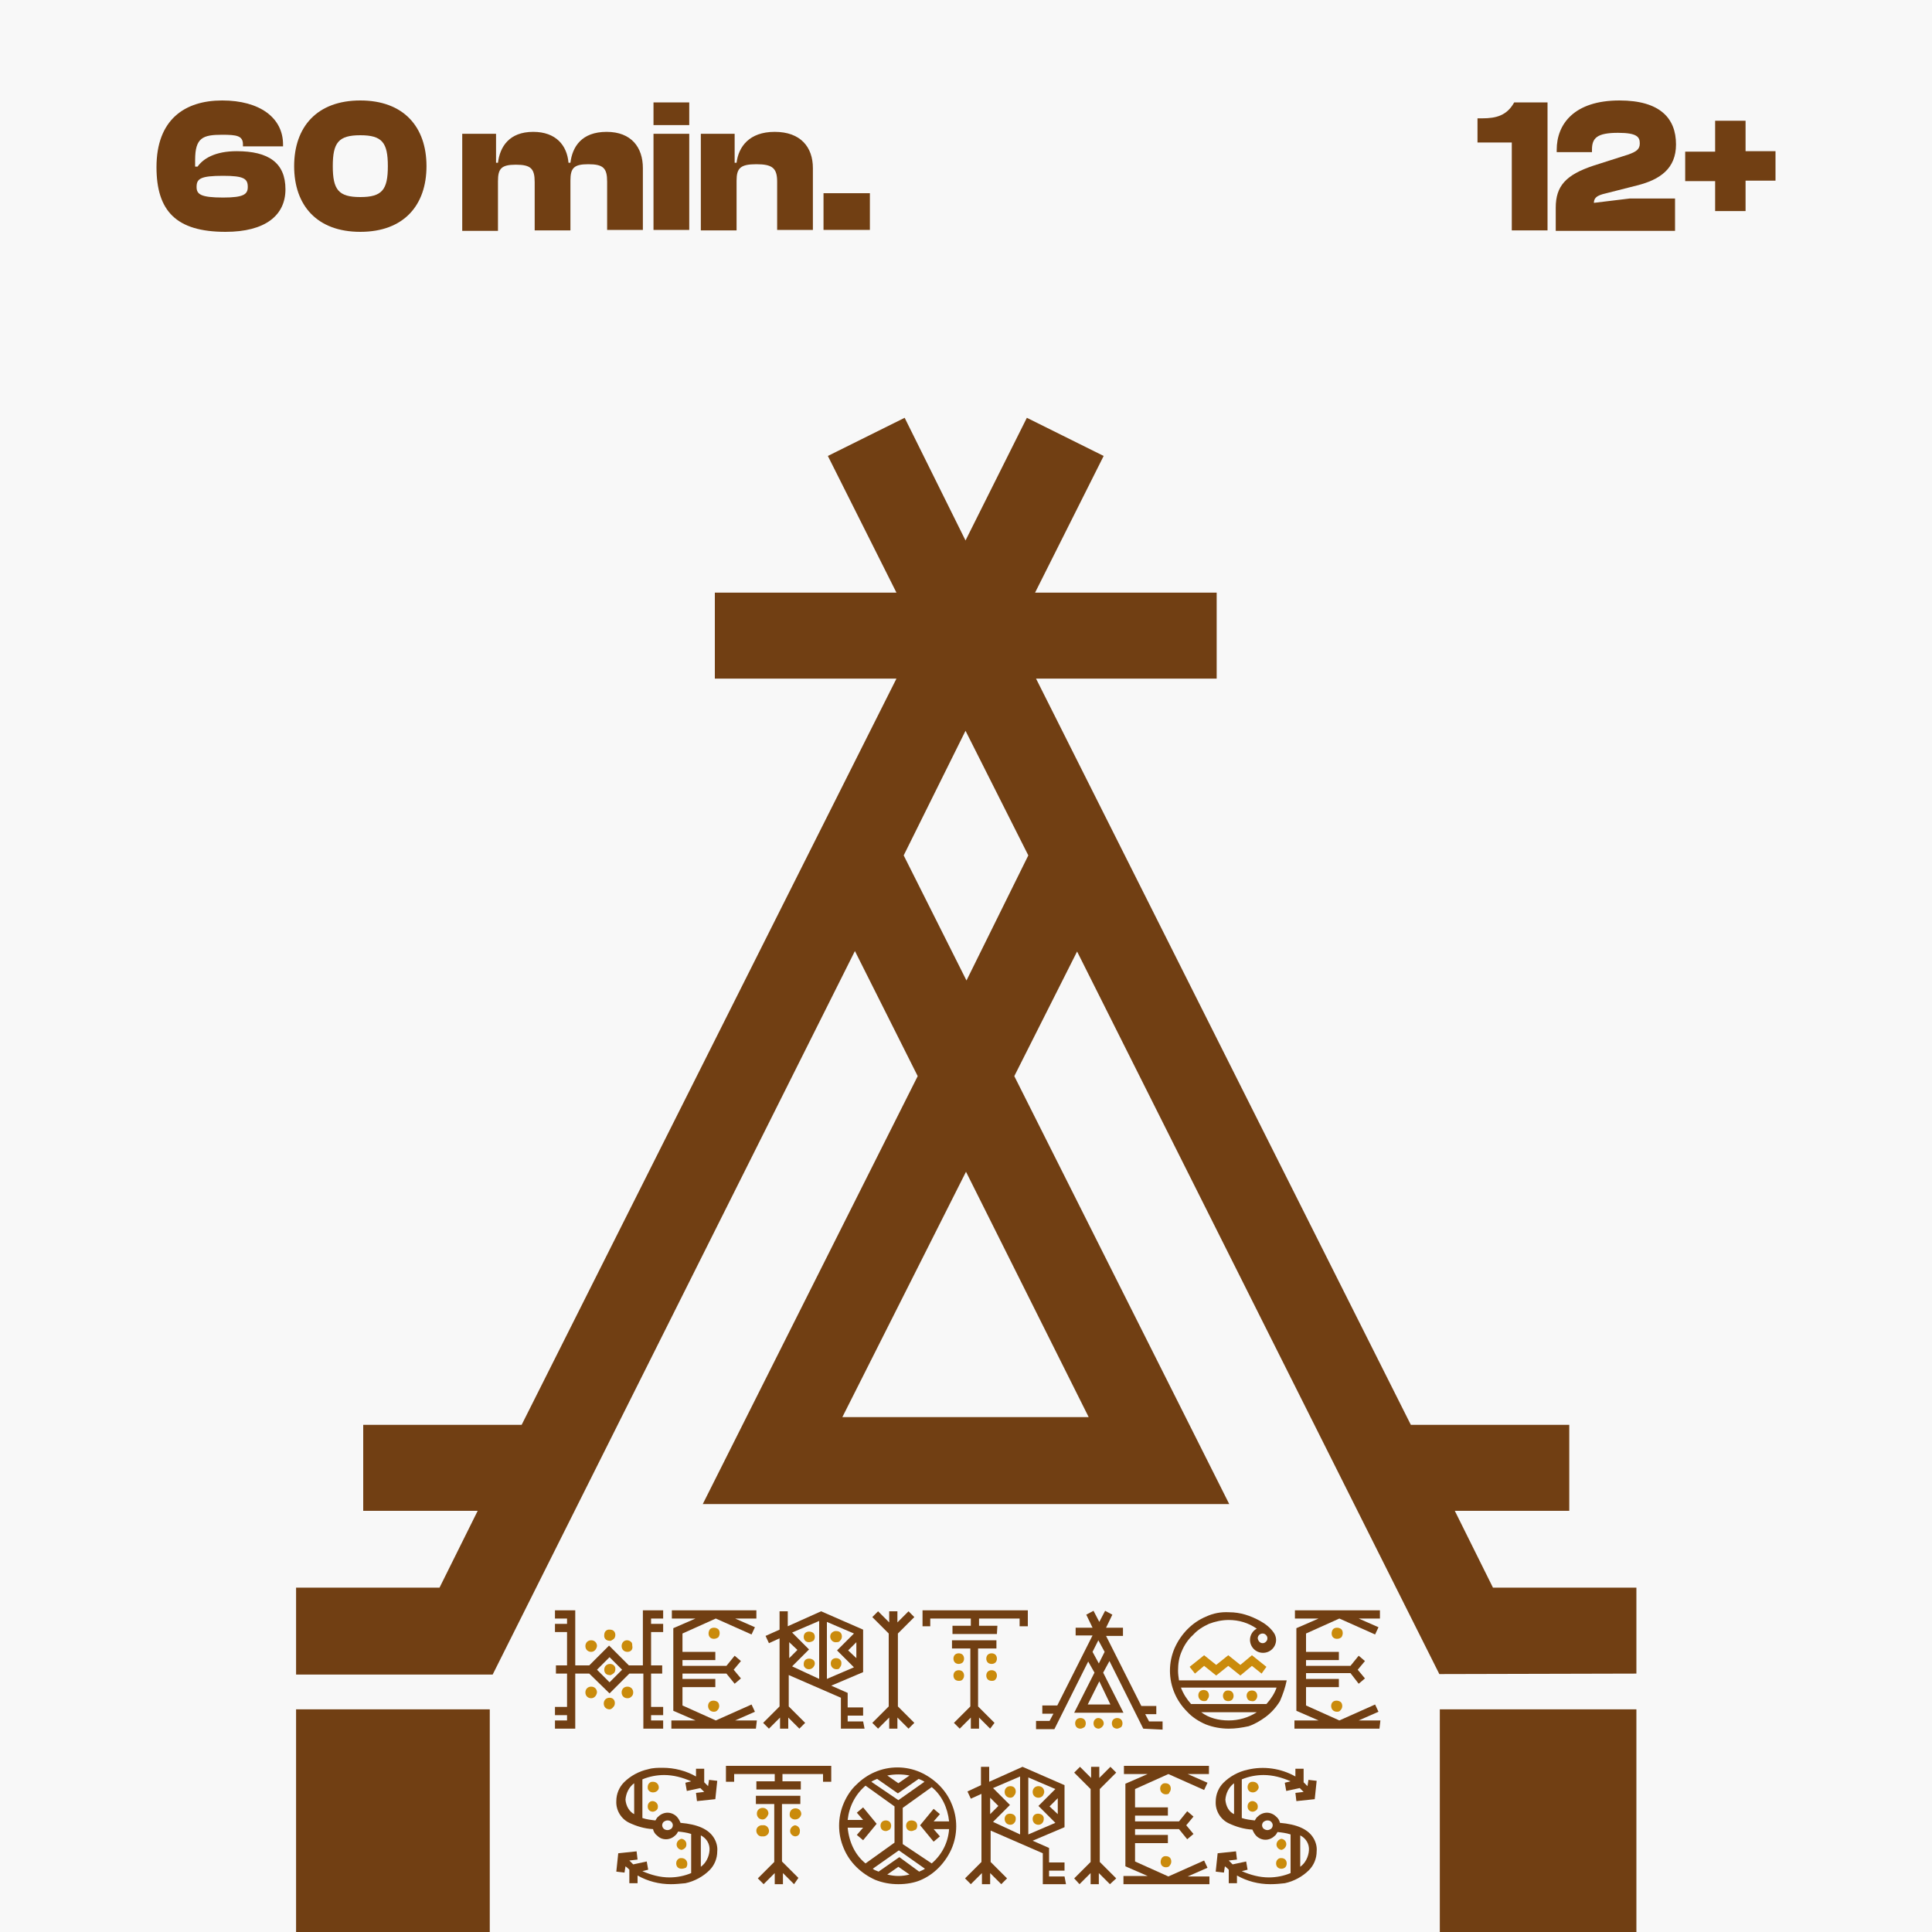 <?xml version="1.0" encoding="utf-8"?>
<!-- Generator: Adobe Illustrator 26.0.1, SVG Export Plug-In . SVG Version: 6.00 Build 0)  -->
<svg version="1.1" id="Слой_1" xmlns="http://www.w3.org/2000/svg" xmlns:xlink="http://www.w3.org/1999/xlink" x="0px" y="0px"
	 viewBox="0 0 400 400" style="enable-background:new 0 0 400 400;" xml:space="preserve">
<style type="text/css">
	.st0{fill:#F8F8F8;}
	.st1{fill:#713F13;}
	.st2{fill:#CA8B0C;}
</style>
<rect x="-30.8" y="-21.7" class="st0" width="461.7" height="444.1"/>
<g>
	<g>
		<path class="st1" d="M32.4,34.6c0-9.8,5.8-13.8,13.6-13.8s12.6,3.6,12.6,9.1v0.4h-8.3v-0.4c0-1.8-1.3-2-4.3-2
			c-4,0-5.6,0.6-5.6,5.2v1.4h0.5c1.2-1.7,3.7-3.2,8.1-3.2c6.6,0,10.1,2.4,10.1,7.9c0,5.4-4.2,8.8-12.4,8.8
			C36.5,48,32.4,43.7,32.4,34.6z M51.3,38.7c0-1.7-0.8-2.3-5.1-2.3c-4.7,0-5.5,0.6-5.5,2.3c0,1.5,0.8,2.2,5.5,2.2
			C50.5,40.9,51.3,40.2,51.3,38.7z"/>
		<path class="st1" d="M60.9,34.4c0-8.1,4.7-13.6,13.7-13.6s13.7,5.5,13.7,13.6S83.6,48,74.6,48S60.9,42.5,60.9,34.4z M80.3,34.4
			c0-4.9-1.2-6.4-5.7-6.4s-5.7,1.5-5.7,6.4s1.2,6.4,5.7,6.4C79.1,40.8,80.3,39.3,80.3,34.4z"/>
		<path class="st1" d="M95.7,47.6V27.7h7v6h0.4c0.4-3.3,2.3-6.4,7.3-6.4c4.7,0,7,2.8,7.3,6.4h0.4c0.4-3.3,2.3-6.4,7.5-6.4
			c5.1,0,7.5,3.2,7.5,7.5v12.8h-7.4v-10c0-2.8-0.8-3.6-3.9-3.6c-3,0-3.7,0.8-3.7,3.4v10.3h-7.4v-10c0-2.8-0.8-3.6-3.9-3.6
			c-3,0-3.7,0.8-3.7,3.4v10.3h-7.4V47.6z"/>
		<path class="st1" d="M135.3,25.9v-4.7h7.4v4.7C142.7,25.9,135.3,25.9,135.3,25.9z M135.3,47.6V27.7h7.4v19.9H135.3z"/>
		<path class="st1" d="M145.1,47.6V27.7h7v6h0.4c0.4-3.3,2.6-6.4,7.9-6.4c5.4,0,7.9,3.2,7.9,7.5v12.8h-7.4v-10c0-2.8-1-3.6-4.3-3.6
			s-4.1,0.8-4.1,3.4v10.3h-7.4V47.6z"/>
		<path class="st1" d="M170.5,47.6V40h9.6v7.6H170.5z"/>
	</g>
	<g>
		<path class="st1" d="M313,47.6V29.5h-7.1v-5h1c2.9,0,5.1-0.6,6.6-3.3h6.9v26.5H313V47.6z"/>
		<path class="st1" d="M322.1,47.6V43c0-4.5,2.1-6.8,7.8-8.7l7.2-2.3c1.7-0.6,2.4-1.1,2.4-2.3c0-1.3-0.5-2.2-4.5-2.2
			c-4.4,0-5.4,1.1-5.4,3.5v0.5h-7.3V31c0-5.3,3.6-10.2,13-10.2c8.4,0,11.7,3.7,11.7,9.1c0,5-3.3,7.3-8.1,8.5l-5.9,1.5
			c-1.7,0.4-3,0.7-3,2.1l7.4-0.9h9.4v6.7h-24.7V47.6z"/>
		<path class="st1" d="M355.1,43.8v-6.3h-6.2v-6.1h6.2V25h6.3v6.3h6.2v6.1h-6.2v6.3h-6.3V43.8z"/>
	</g>
</g>
<g>
	<g>
		<g>
			<path class="st2" d="M135.2,371.1c-0.3,0-0.6-0.1-0.8-0.3c-0.3-0.3-0.3-0.5-0.3-0.8s0.1-0.6,0.3-0.8c0.3-0.3,0.5-0.3,0.8-0.3
				c0.7,0,1.2,0.5,1.2,1.2l0,0C136.4,370.6,135.9,371.1,135.2,371.1z"/>
			<path class="st2" d="M135.2,375.1c-0.3,0-0.6-0.1-0.8-0.3c-0.4-0.4-0.4-1.2,0-1.6c0.3-0.3,0.5-0.3,0.8-0.3c0.7,0.1,1.1,0.7,1,1.3
				C136.2,374.6,135.8,375,135.2,375.1L135.2,375.1z"/>
			<path class="st2" d="M209.2,372.2c-0.7,0-1.2-0.5-1.2-1.2s0.5-1.2,1.2-1.2c0.3,0,0.6,0.1,0.8,0.3c0.4,0.4,0.4,1.2,0,1.6
				C209.8,372.1,209.4,372.2,209.2,372.2z"/>
			<path class="st2" d="M215,372.2c-0.7,0-1.2-0.5-1.2-1.2s0.5-1.2,1.2-1.2s1.2,0.5,1.2,1.2c0,0.3-0.2,0.6-0.3,0.8
				C215.6,372.1,215.3,372.2,215,372.2z"/>
			<path class="st2" d="M241.4,371.5c-0.7,0-1.2-0.5-1.2-1.2l0,0c0-0.3,0.1-0.6,0.3-0.8c0.3-0.3,0.5-0.3,0.8-0.3s0.6,0.1,0.8,0.3
				s0.3,0.5,0.3,0.8s-0.1,0.6-0.3,0.8C242.1,371.4,241.7,371.5,241.4,371.5z"/>
			<path class="st2" d="M259.4,371.1c-0.3,0-0.6-0.1-0.8-0.3s-0.3-0.5-0.3-0.8s0.1-0.6,0.3-0.8c0.3-0.3,0.5-0.3,0.8-0.3
				c0.7,0,1.2,0.5,1.2,1.2l0,0C260.5,370.6,260,371.1,259.4,371.1z"/>
			<path class="st2" d="M259.4,375.1c-0.3,0-0.6-0.1-0.8-0.3c-0.4-0.4-0.4-1.2,0-1.6c0.3-0.3,0.5-0.3,0.8-0.3c0.7,0.1,1.1,0.7,1,1.3
				C260.4,374.6,260,375,259.4,375.1L259.4,375.1z"/>
			<g>
				<path class="st1" d="M138.9,390.1c-2.4,0-4.8-0.6-6.9-1.8v1.6h-1.7v-2.8c-0.3-0.3-0.5-0.5-0.8-0.7l-0.2,1.3l-1.7-0.2l0.4-3.8
					l3.8-0.4l0.2,1.7l-1.7,0.2c0.3,0.3,0.5,0.5,0.8,0.8l2.8-0.6l0.3,1.7l-1.2,0.3c1.8,0.8,3.7,1.3,5.6,1.3c1.5,0,3.1-0.3,4.5-0.9
					v-8.1c-0.9-0.3-1.8-0.4-2.7-0.5c-0.2,0.3-0.3,0.6-0.6,0.8c-0.5,0.5-1.2,0.8-1.9,0.8c-0.8,0-1.4-0.3-1.9-0.8
					c-0.4-0.3-0.7-0.8-0.8-1.3c-1.8-0.1-3.4-0.6-4.9-1.3c-1.7-0.8-2.8-2.6-2.7-4.5c0-1.5,0.6-2.9,1.6-3.9c1.3-1.3,3.1-2.3,5-2.7
					c1-0.3,2-0.3,3-0.3c2.4,0,4.8,0.6,6.9,1.8v-1.6h1.7v2.8c0.3,0.3,0.5,0.5,0.8,0.8l0.2-1.3l1.7,0.2l-0.4,3.8l-3.8,0.4l-0.2-1.7
					l1.7-0.2c-0.3-0.3-0.5-0.5-0.8-0.8l-2.8,0.6l-0.3-1.7l1.2-0.3c-1.8-0.8-3.7-1.3-5.6-1.3c-1.5,0-3.1,0.3-4.5,0.9v8
					c0.9,0.3,1.8,0.4,2.7,0.5c0.2-0.3,0.3-0.6,0.6-0.8c0.5-0.5,1.2-0.8,1.9-0.8s1.4,0.3,1.9,0.8c0.3,0.3,0.6,0.8,0.8,1.3
					c3.5,0.3,5.8,1.3,6.9,3.1c0.5,0.8,0.8,1.8,0.7,2.8c0,1.5-0.6,2.9-1.6,3.9c-1.3,1.3-3.1,2.3-5,2.7
					C140.8,390,139.9,390.1,138.9,390.1z M131.3,375.6v-6.4c-1.1,0.8-1.7,2.1-1.8,3.4C129.6,373.9,130.3,375.1,131.3,375.6
					L131.3,375.6z M138.2,378.9c0.3,0,0.5-0.1,0.8-0.3c0.4-0.4,0.4-1,0-1.4c-0.2-0.2-0.4-0.3-0.8-0.3c-0.3,0-0.5,0.1-0.8,0.3
					c-0.4,0.4-0.4,1,0,1.4C137.6,378.8,137.9,378.9,138.2,378.9L138.2,378.9z M145.1,386.5c1.1-0.8,1.7-2.1,1.8-3.4
					s-0.6-2.5-1.8-3.1V386.5z"/>
				<path class="st1" d="M165.8,370.5h-9.2v-1.7h3.8v-1.5H152v1.6h-1.7v-3.3h21.8v3.3h-1.7v-1.6H162v1.5h3.8L165.8,370.5z
					 M164.4,390.1l-2.3-2.3v2.3h-1.7v-2.3l-2.3,2.3l-1.2-1.2l3.4-3.4v-12h-3.8v-1.7h9.2v1.7h-3.8v11.9l3.4,3.4L164.4,390.1z"/>
				<path class="st1" d="M186,390.1c-1.7,0-3.3-0.3-4.8-0.9c-2.9-1.3-5.3-3.6-6.5-6.5c-1.3-3-1.3-6.4,0-9.4c0.6-1.4,1.5-2.8,2.6-3.8
					c1.1-1.1,2.4-2,3.8-2.6c3-1.3,6.4-1.3,9.4,0c2.9,1.3,5.3,3.6,6.5,6.5c1.3,3,1.3,6.4,0,9.4c-1.3,2.9-3.6,5.3-6.5,6.5
					C189.3,389.8,187.7,390.1,186,390.1z M179.2,385.8l6-4.3V374l-6-4.3c-2.1,1.8-3.4,4.3-3.7,7.1h3.2l-1.3-1.5l1.3-1.1l2.8,3.4
					l-2.8,3.4l-1.3-1.1l1.3-1.5h-3.2C175.8,381.5,177.1,384.1,179.2,385.8L179.2,385.8z M186,372.7l5.4-3.8
					c-0.4-0.3-0.8-0.4-1.2-0.6l-4.3,3l-4.3-3c-0.4,0.2-0.8,0.3-1.2,0.6L186,372.7z M190.3,387.5c0.4-0.2,0.8-0.3,1.2-0.6l-5.4-3.8
					l-5.4,3.8c0.3,0.3,0.8,0.4,1.2,0.6l4.3-3L190.3,387.5z M186,369.2l2.3-1.6c-1.5-0.3-3.1-0.3-4.6,0L186,369.2z M186,388.4
					c0.8,0,1.5-0.1,2.3-0.3l-2.3-1.6l-2.3,1.6C184.5,388.3,185.3,388.4,186,388.4z M192.9,385.8c2.1-1.8,3.4-4.3,3.6-7.1h-3.2
					l1.3,1.5l-1.3,1.1l-2.8-3.4l2.8-3.4l1.3,1.1l-1.3,1.5h3.2c-0.3-2.8-1.5-5.4-3.6-7.1l-6,4.3v7.5L192.9,385.8z"/>
				<path class="st1" d="M220.7,390.1h-4.8v-6.4l-10.8-4.7v6.5l3.4,3.4l-1.2,1.2l-2.3-2.3v2.3h-1.7v-2.3l-2.3,2.3l-1.2-1.2l3.4-3.4
					v-14.1l-2.2,1l-0.7-1.5l2.8-1.3v-3.8h1.7v3.1l6.9-3.1c2.9,1.3,5.8,2.5,8.7,3.8v8.7l-6.6,2.8l3.4,1.5v3h3.2v1.7h-3.2v1.2h3.2
					L220.7,390.1z M205,375.6l1.7-1.7l-1.7-1.7V375.6z M211.2,379.8v-12l-5.6,2.4l3.5,3.5l-3.5,3.5L211.2,379.8z M212.9,379.8
					l5.6-2.4l-3.5-3.5l3.5-3.5l-5.6-2.4V379.8z M219,375.6v-3.3l-1.7,1.7L219,375.6z"/>
				<path class="st1" d="M229.8,390.1l-2.3-2.3v2.3h-1.7v-2.3l-2.3,2.3l-1.1-1.2l3.4-3.4v-15.1l-3.4-3.4l1.2-1.2l2.3,2.3v-2.3h1.7
					v2.3l2.3-2.3l1.2,1.2c-1.2,1.2-2.3,2.3-3.4,3.4v15.1l3.4,3.4L229.8,390.1z"/>
				<path class="st1" d="M250.2,390.1h-17.6v-1.7h5l-4.6-2v-17.1l4.6-2h-4.9v-1.7h17.6v1.7h-4.4l4.1,1.8l-0.7,1.5l-7.4-3.3l-6.9,3.1
					v3.8h6.8v1.7H235v1.2h9.1l1.7-2.1l1.3,1.1l-1.5,1.8l1.5,1.8l-1.3,1.1l-1.7-2.1H235v1.2h6.8v1.7H235v3.8l6.9,3.1l7.4-3.3l0.7,1.5
					l-4.1,1.8h4.5v1.6H250.2z"/>
				<path class="st1" d="M263,390.1c-2.4,0-4.8-0.6-6.9-1.8v1.6h-1.7v-2.8c-0.3-0.3-0.5-0.5-0.8-0.7l-0.2,1.3l-1.7-0.2l0.4-3.8
					l3.8-0.4l0.2,1.7l-1.7,0.2c0.3,0.3,0.5,0.5,0.8,0.8l2.8-0.6l0.3,1.7l-1.2,0.3c1.8,0.8,3.7,1.3,5.6,1.3c1.5,0,3.1-0.3,4.5-0.9v-8
					c-0.9-0.3-1.8-0.4-2.7-0.5c-0.2,0.3-0.3,0.6-0.6,0.8c-0.5,0.5-1.2,0.8-1.9,0.8s-1.4-0.3-1.9-0.8c-0.3-0.3-0.6-0.8-0.8-1.3
					c-1.8-0.1-3.4-0.6-4.9-1.3c-1.7-0.8-2.8-2.6-2.7-4.5c0-1.5,0.6-2.9,1.6-3.9c1.3-1.3,3.1-2.3,5-2.7c3.3-0.8,6.9-0.3,9.9,1.4v-1.6
					h1.7v2.8c0.3,0.3,0.5,0.5,0.8,0.8l0.2-1.3l1.7,0.2l-0.4,3.8l-3.8,0.4l-0.2-1.7l1.7-0.2c-0.3-0.3-0.5-0.5-0.8-0.8l-2.8,0.6
					l-0.3-1.7l1.2-0.3c-1.8-0.8-3.7-1.3-5.6-1.3c-1.5,0-3.1,0.3-4.5,0.9v8c0.9,0.3,1.8,0.4,2.7,0.5c0.2-0.3,0.3-0.6,0.6-0.8
					c0.5-0.5,1.2-0.8,1.9-0.8c0.7,0,1.4,0.3,1.9,0.8c0.4,0.3,0.7,0.8,0.8,1.3c3.5,0.3,5.8,1.3,6.9,3.1c0.5,0.8,0.8,1.8,0.7,2.8
					c0,1.5-0.6,2.9-1.6,3.9c-1.3,1.3-3.1,2.3-5,2.7C265.1,390,264.1,390.1,263,390.1z M255.5,375.6v-6.4c-1.1,0.8-1.7,2.1-1.8,3.4
					C253.8,373.9,254.4,375.1,255.5,375.6L255.5,375.6z M262.4,378.9c0.3,0,0.5-0.1,0.8-0.3c0.4-0.4,0.4-1,0-1.4
					c-0.2-0.2-0.4-0.3-0.8-0.3c-0.3,0-0.5,0.1-0.8,0.3c-0.4,0.4-0.4,1,0,1.4C261.9,378.8,262.1,378.9,262.4,378.9L262.4,378.9z
					 M269.2,386.5c1.1-0.8,1.7-2.1,1.8-3.4c0.1-1.3-0.6-2.5-1.8-3.1V386.5z"/>
				<path class="st2" d="M141.1,383c-0.7-0.1-1.1-0.7-1-1.3c0.1-0.5,0.5-0.9,1-1c0.7,0.1,1.1,0.7,1,1.3
					C142.1,382.5,141.6,382.9,141.1,383z"/>
				<path class="st2" d="M141.1,386.9c-0.3,0-0.6-0.1-0.8-0.3c-0.4-0.4-0.4-1.2,0-1.6c0.3-0.3,0.5-0.3,0.8-0.3
					c0.7,0,1.2,0.5,1.2,1.2c0,0.3-0.1,0.6-0.3,0.8C141.7,386.8,141.5,386.9,141.1,386.9z"/>
				<path class="st2" d="M157.9,376.7c-0.7,0-1.2-0.5-1.2-1.2l0,0c0-0.7,0.5-1.2,1.2-1.2l0,0c0.7,0,1.2,0.5,1.2,1.2l0,0
					C158.9,376.2,158.4,376.7,157.9,376.7z"/>
				<path class="st2" d="M157.9,380.2c-0.7,0.1-1.2-0.4-1.3-1c-0.1-0.7,0.4-1.2,1-1.3c0.1,0,0.2,0,0.3,0c0.7-0.1,1.2,0.4,1.3,1
					c0.1,0.7-0.4,1.2-1,1.3C158,380.2,157.9,380.2,157.9,380.2z"/>
				<path class="st2" d="M164.6,376.7c-0.3,0-0.6-0.1-0.8-0.3c-0.3-0.2-0.3-0.5-0.3-0.8c0-0.7,0.5-1.2,1.2-1.2s1.2,0.5,1.2,1.2
					C165.8,376.2,165.3,376.7,164.6,376.7z"/>
				<path class="st2" d="M164.6,380.2c-0.7-0.1-1.1-0.7-1-1.3c0.1-0.5,0.5-0.9,1-1c0.7,0.1,1.1,0.7,1,1.3
					C165.6,379.8,165.2,380.2,164.6,380.2z"/>
				<path class="st2" d="M183.4,379.1c-0.3,0-0.6-0.1-0.8-0.3c-0.4-0.4-0.4-1.2,0-1.6s1.2-0.4,1.6,0c0.4,0.4,0.4,1.2,0,1.6
					C184,378.9,183.7,379.1,183.4,379.1z"/>
				<path class="st2" d="M188.7,379.1c-0.3,0-0.6-0.1-0.8-0.3c-0.4-0.4-0.4-1.2,0-1.6s1.2-0.4,1.7,0c0.4,0.4,0.4,1.2,0,1.6
					C189.3,378.9,189,379.1,188.7,379.1z"/>
				<path class="st2" d="M209.2,377.8c-0.7,0-1.2-0.5-1.2-1.2c0-0.3,0.1-0.6,0.3-0.8c0.4-0.4,1.2-0.4,1.7,0c0.3,0.3,0.3,0.5,0.3,0.8
					s-0.1,0.6-0.3,0.8C209.8,377.7,209.4,377.8,209.2,377.8z"/>
				<path class="st2" d="M215,377.8c-0.7,0-1.2-0.5-1.2-1.2l0,0c0-0.3,0.1-0.6,0.3-0.8c0.4-0.4,1.2-0.4,1.7,0
					c0.3,0.3,0.3,0.5,0.3,0.8C216.1,377.3,215.6,377.8,215,377.8L215,377.8z"/>
				<path class="st2" d="M241.4,386.6c-0.3,0-0.6-0.1-0.8-0.3c-0.4-0.4-0.4-1.2,0-1.7c0.3-0.3,0.5-0.3,0.8-0.3s0.6,0.1,0.8,0.3
					c0.4,0.4,0.4,1.2,0,1.6C242.1,386.5,241.7,386.6,241.4,386.6z"/>
				<path class="st2" d="M265.3,383c-0.7-0.1-1.1-0.7-1-1.3c0.1-0.5,0.5-0.9,1-1c0.7,0.1,1.1,0.7,1,1.3
					C266.2,382.5,265.8,382.9,265.3,383z"/>
				<path class="st2" d="M265.3,386.9c-0.3,0-0.6-0.1-0.8-0.3c-0.4-0.4-0.4-1.2,0-1.6c0.3-0.3,0.5-0.3,0.8-0.3s0.6,0.1,0.8,0.3
					c0.4,0.4,0.4,1.2,0,1.6C265.9,386.8,265.6,386.9,265.3,386.9z"/>
			</g>
		</g>
		<g>
			<path class="st1" d="M133.2,357.9v-11.4h-2.9l-4.1,4.1l-4.2-4.1h-2.9v11.4h-4.2v-1.7h2.5v-1.1h-2.5v-1.7h2.5v-6.9h-2.3v-1.7h2.3
				v-6.9h-2.5v-1.7h2.5v-1.1h-2.5v-1.7h4.2v11.4h2.9l4.1-4.1l4.1,4.1h2.9v-11.4h4.2v1.7h-2.5v1.1h2.5v1.7h-2.5v6.9h2.3v1.7h-2.3v6.9
				h2.5v1.7h-2.5v1.1h2.5v1.7H133.2z M126.2,348.3l2.6-2.6l-2.6-2.6l-2.6,2.6L126.2,348.3z"/>
			<path class="st1" d="M156.5,357.9H139v-1.7h5l-4.6-2v-17.1l4.6-2h-4.9v-1.7h17.5v1.7h-4.4l4.1,1.8l-0.7,1.5l-7.4-3.3l-6.9,3.1
				v3.8h6.8v1.7h-6.8v1.2h9.1l1.7-2.1l1.3,1.1l-1.5,1.8l1.5,1.8l-1.3,1.1l-1.7-2.1h-9.1v1.1h6.8v1.7h-6.8v3.8l6.9,3.1l7.4-3.3
				l0.7,1.5l-4.1,1.8h4.5L156.5,357.9z"/>
			<path class="st1" d="M179,357.9h-4.9v-6.4l-10.8-4.7v6.5l3.4,3.4l-1.2,1.2l-2.3-2.3v2.3h-1.7v-2.3l-2.3,2.3l-1.2-1.2l3.4-3.4
				v-14.1l-2.2,1l-0.7-1.5l2.9-1.3v-3.8h1.7v3.1l6.9-3.1c2.9,1.3,5.8,2.5,8.7,3.8v8.8l-6.6,2.8l3.4,1.5v3h3.2v1.7h-3.2v1.2h3.2
				L179,357.9z M163.4,343.3l1.7-1.7l-1.7-1.6V343.3z M169.6,347.6v-12L164,338l3.5,3.5L164,345L169.6,347.6z M171.2,347.6l5.6-2.4
				l-3.5-3.5l3.5-3.5l-5.6-2.4V347.6z M177.3,343.3V340l-1.7,1.7L177.3,343.3z"/>
			<path class="st1" d="M188.1,357.9l-2.3-2.3v2.3h-1.7v-2.3l-2.3,2.3l-1.2-1.2l3.4-3.4v-15.1l-3.4-3.4l1.2-1.2l2.3,2.3v-2.3h1.7
				v2.3l2.3-2.3l1.2,1.2c-1.2,1.2-2.3,2.3-3.4,3.4v15.1l3.4,3.4L188.1,357.9z"/>
			<path class="st1" d="M206.4,338.3h-9.2v-1.7h3.8v-1.5h-8.4v1.6H191v-3.3h21.8v3.3h-1.7v-1.6h-8.4v1.5h3.8L206.4,338.3z
				 M205,357.9l-2.3-2.3v2.3H201v-2.3l-2.3,2.3l-1.2-1.2l3.4-3.4v-12h-3.8v-1.7h9.2v1.7h-3.8v12l3.4,3.4L205,357.9z"/>
			<path class="st1" d="M236.7,357.9l-7-14l-1.3,2.4l4.2,8.3h-10.2l4.2-8.3l-1.3-2.3l-7,14h-3.8v-1.7h2.8l0.8-1.5h-2.3v-1.7h3.1
				l7.3-14.5h-3.5V337h3.5l-1.3-2.7l1.5-0.8l1.2,2.3l1.2-2.3l1.5,0.8L229,337h3.5v1.7H229l7.3,14.5h3.1v1.7h-2.3l0.8,1.5h2.8v1.7
				L236.7,357.9z M229.9,352.9l-2.3-4.8l-2.4,4.8H229.9z M227.5,344.4l1.2-2.4l-1.3-2.4l-1.2,2.4L227.5,344.4z"/>
			<path class="st1" d="M254.4,357.9c-1.6,0-3.3-0.3-4.8-0.9c-1.4-0.6-2.8-1.5-3.8-2.6c-1.1-1.1-2-2.4-2.6-3.8c-1.3-3-1.3-6.4,0-9.4
				c1.3-2.9,3.6-5.3,6.5-6.5c1.5-0.7,3.1-1,4.8-0.9c2.3,0,4.4,0.7,6.4,1.8c1.1,0.6,2.1,1.4,2.8,2.4c0.3,0.4,0.5,1,0.5,1.5
				c0,1.5-1.2,2.7-2.7,2.7s-2.7-1.2-2.7-2.7l0,0c0-1,0.6-1.9,1.4-2.3c-1.7-1.2-3.7-1.8-5.8-1.8c-1.4,0-2.8,0.3-4.1,0.8
				c-1.3,0.6-2.4,1.3-3.3,2.3c-1,0.9-1.8,2.1-2.3,3.3c-0.6,1.3-0.8,2.7-0.8,4.1c0,0.7,0.1,1.3,0.2,2h22.3c-0.3,1.5-0.8,2.9-1.4,4.3
				c-0.8,1.3-1.8,2.4-3,3.3c-1.1,0.8-2.3,1.5-3.5,1.9C257.1,357.7,255.8,357.9,254.4,357.9z M262.2,352.8c0.9-1,1.7-2.2,2.1-3.4
				h-19.8c0.5,1.3,1.2,2.4,2.1,3.4H262.2z M254.4,356.2c2.1,0,4.1-0.6,5.8-1.7h-11.5C250.3,355.7,252.3,356.2,254.4,356.2z
				 M261.4,340.2c0.3,0,0.5-0.1,0.7-0.3s0.3-0.4,0.3-0.7c0-0.3-0.1-0.5-0.3-0.7c-0.2-0.2-0.4-0.3-0.7-0.3c-0.5,0-1,0.4-1,1
				C260.5,339.8,260.9,340.2,261.4,340.2L261.4,340.2z"/>
			<path class="st1" d="M285.6,357.9H268v-1.7h5l-4.6-2v-17.1l4.6-2h-4.9v-1.7h17.6v1.7h-4.4l4.1,1.8l-0.7,1.5l-7.4-3.3l-6.9,3.1
				v3.8h6.8v1.7h-6.8v1.2h9.2l1.7-2.1l1.3,1.1l-1.5,1.8l1.5,1.8l-1.3,1.1l-1.7-2.2h-9.2v1.2h6.8v1.7h-6.8v3.8l6.9,3.1l7.4-3.3
				l0.7,1.5l-4.1,1.8h4.5L285.6,357.9z"/>
			<path class="st2" d="M122.4,342c-0.7,0-1.2-0.5-1.2-1.2s0.5-1.2,1.2-1.2s1.2,0.5,1.2,1.2C123.5,341.5,123,342,122.4,342z"/>
			<path class="st2" d="M122.4,351.6c-0.7,0-1.2-0.5-1.2-1.2s0.5-1.2,1.2-1.2s1.2,0.5,1.2,1.2C123.5,351.1,123,351.6,122.4,351.6z"
				/>
			<path class="st2" d="M126.2,339.7c-0.7,0-1.2-0.5-1.1-1.2c0-0.7,0.5-1.2,1.2-1.1c0.3,0,0.6,0.1,0.8,0.3c0.4,0.4,0.4,1.2,0,1.6
				C126.7,339.6,126.4,339.8,126.2,339.7z"/>
			<path class="st2" d="M126.2,346.8c-0.3,0-0.6-0.1-0.8-0.3s-0.3-0.5-0.3-0.8c0-0.7,0.5-1.2,1.2-1.2c0.3,0,0.6,0.1,0.8,0.3
				c0.3,0.3,0.3,0.5,0.3,0.8s-0.1,0.6-0.3,0.8C126.7,346.7,126.4,346.9,126.2,346.8z"/>
			<path class="st2" d="M126.2,353.9c-0.7,0-1.2-0.5-1.2-1.2s0.5-1.2,1.2-1.2c0.3,0,0.6,0.1,0.8,0.3c0.4,0.4,0.4,1.2,0,1.6
				C126.7,353.8,126.4,353.9,126.2,353.9z"/>
			<path class="st2" d="M129.9,342c-0.7,0-1.2-0.5-1.2-1.2s0.5-1.2,1.1-1.2c0.3,0,0.6,0.1,0.8,0.3c0.3,0.2,0.3,0.5,0.3,0.8
				C131.1,341.5,130.6,342,129.9,342z"/>
			<path class="st2" d="M129.9,351.6c-0.7,0-1.2-0.5-1.2-1.2s0.5-1.2,1.2-1.2s1.2,0.5,1.2,1.2c0,0.3-0.1,0.6-0.3,0.8
				C130.5,351.5,130.3,351.6,129.9,351.6z"/>
			<path class="st2" d="M147.8,339.3c-0.3,0-0.6-0.1-0.8-0.3c-0.4-0.4-0.4-1.2,0-1.7c0.4-0.4,1.2-0.4,1.7,0c0.4,0.4,0.4,1.2,0,1.7
				C148.4,339.2,148.1,339.3,147.8,339.3z"/>
			<path class="st2" d="M147.8,354.4c-0.7,0-1.2-0.5-1.2-1.2l0,0c0-0.3,0.1-0.6,0.3-0.8c0.4-0.4,1.2-0.4,1.7,0
				c0.4,0.4,0.4,1.2,0,1.6C148.4,354.3,148.1,354.4,147.8,354.4z"/>
			<path class="st2" d="M167.5,340c-0.3,0-0.6-0.1-0.8-0.3c-0.4-0.4-0.4-1.2,0-1.6s1.2-0.4,1.7,0c0.4,0.4,0.4,1.2,0,1.6
				C168.1,339.9,167.7,340,167.5,340z"/>
			<path class="st2" d="M167.5,345.6c-0.3,0-0.6-0.1-0.8-0.3c-0.3-0.3-0.3-0.5-0.3-0.8s0.1-0.6,0.3-0.8c0.4-0.4,1.2-0.4,1.7,0
				c0.3,0.3,0.3,0.5,0.3,0.8C168.6,345.1,168.1,345.6,167.5,345.6L167.5,345.6z"/>
			<path class="st2" d="M173.2,340c-0.7,0.1-1.2-0.4-1.3-1c-0.1-0.7,0.4-1.2,1-1.3c0.1,0,0.2,0,0.3,0c0.3,0,0.6,0.1,0.8,0.3
				c0.4,0.4,0.4,1.2,0,1.6C173.8,339.9,173.6,340,173.2,340z"/>
			<path class="st2" d="M173.2,345.6c-0.7,0-1.2-0.5-1.2-1.2l0,0c0-0.3,0.1-0.6,0.3-0.8s0.5-0.3,0.8-0.3s0.6,0.1,0.8,0.3
				c0.3,0.3,0.3,0.5,0.3,0.8s-0.1,0.6-0.3,0.8C173.8,345.5,173.6,345.6,173.2,345.6z"/>
			<path class="st2" d="M198.5,344.5c-0.3,0-0.6-0.1-0.8-0.3c-0.4-0.4-0.4-1.2,0-1.6s1.2-0.4,1.6,0c0.4,0.4,0.4,1.2,0,1.6
				C199.1,344.4,198.7,344.5,198.5,344.5z"/>
			<path class="st2" d="M198.5,348c-0.3,0-0.6-0.1-0.8-0.3c-0.4-0.4-0.4-1.2,0-1.6s1.2-0.4,1.6,0c0.4,0.4,0.4,1.2,0,1.6
				C199.1,348,198.7,348,198.5,348z"/>
			<path class="st2" d="M205.3,344.5c-0.3,0-0.6-0.1-0.8-0.3c-0.4-0.4-0.4-1.2,0-1.6s1.2-0.4,1.6,0c0.4,0.4,0.4,1.2,0,1.6
				C205.9,344.4,205.6,344.5,205.3,344.5z"/>
			<path class="st2" d="M205.3,348c-0.3,0-0.6-0.1-0.8-0.3c-0.4-0.4-0.4-1.2,0-1.6s1.2-0.4,1.6,0c0.4,0.4,0.4,1.2,0,1.6
				C205.9,348,205.6,348,205.3,348z"/>
			<path class="st2" d="M223.7,357.9c-0.3,0-0.6-0.1-0.8-0.3c-0.4-0.4-0.4-1.2,0-1.6s1.2-0.4,1.6,0c0.4,0.4,0.4,1.2,0,1.6
				C224.3,357.7,224,357.9,223.7,357.9z"/>
			<path class="st2" d="M227.5,357.9c-0.3,0-0.6-0.1-0.8-0.3c-0.4-0.4-0.4-1.2,0-1.6c0.3-0.3,0.5-0.3,0.8-0.3c0.7,0.1,1.1,0.7,1,1.3
				C228.4,357.4,228,357.8,227.5,357.9L227.5,357.9z"/>
			<path class="st2" d="M231.3,357.9c-0.3,0-0.6-0.1-0.8-0.3c-0.4-0.4-0.4-1.2,0-1.6s1.2-0.4,1.6,0c0.4,0.4,0.4,1.2,0,1.6
				C231.9,357.7,231.5,357.9,231.3,357.9z"/>
			<polygon class="st2" points="256.8,346.9 254.3,344.9 251.8,346.9 249.3,344.9 247.4,346.5 246.3,345.1 249.3,342.7 251.8,344.7 
				254.3,342.7 256.8,344.7 259.2,342.7 262.2,345.1 261.2,346.5 259.2,344.9 			"/>
			<path class="st2" d="M249.3,352.2c-0.7,0-1.2-0.5-1.2-1.2c0-0.3,0.1-0.6,0.3-0.8c0.4-0.4,1.2-0.4,1.6,0s0.4,1.2,0,1.6
				C249.9,352.1,249.7,352.2,249.3,352.2z"/>
			<path class="st2" d="M254.3,352.2c-0.3,0-0.6-0.1-0.8-0.3c-0.4-0.4-0.4-1.2,0-1.6c0.3-0.3,0.5-0.3,0.8-0.3s0.6,0.1,0.8,0.3
				c0.4,0.4,0.4,1.2,0,1.6C254.9,352.1,254.6,352.2,254.3,352.2z"/>
			<path class="st2" d="M259.2,352.2c-0.3,0-0.6-0.1-0.8-0.3c-0.4-0.5-0.4-1.2,0-1.6s1.2-0.4,1.6,0s0.4,1.2,0,1.6
				C259.9,352.1,259.5,352.3,259.2,352.2z"/>
			<path class="st2" d="M276.8,339.3c-0.3,0-0.6-0.1-0.8-0.3c-0.4-0.4-0.4-1.2,0-1.7c0.4-0.4,1.2-0.4,1.7,0c0.4,0.4,0.4,1.2,0,1.7
				C277.4,339.2,277.2,339.3,276.8,339.3z"/>
			<path class="st2" d="M276.8,354.4c-0.7,0-1.2-0.5-1.2-1.2l0,0c0-0.3,0.1-0.6,0.3-0.8c0.4-0.4,1.2-0.4,1.7,0
				c0.4,0.4,0.4,1.2,0,1.6C277.4,354.3,277.2,354.4,276.8,354.4L276.8,354.4z"/>
		</g>
	</g>
	<path class="st1" d="M298,346.6L223,197l-13,25.8l44.5,88.6h-109l44.5-88.6l-13-25.9l-75,149.8H61.3v-18H91l7.9-15.9H75.2V295H108
		l77.6-154.5H148v-17.8h37.6l-14.2-28.3l15.9-7.9l12.6,25.4l12.7-25.4l15.9,7.9l-14.2,28.3h37.6v17.8h-37.4L292.1,295h32.8v17.8
		h-23.7l7.9,15.9h29.7v17.8L298,346.6z M225.4,293.4L200,242.6l-25.6,50.8H225.4z M200.1,203l12.8-25.9l-13-25.8l-12.8,25.8
		L200.1,203z"/>
</g>
<rect x="298.1" y="353.9" class="st1" width="40.7" height="61.2"/>
<rect x="61.3" y="353.9" class="st1" width="40.1" height="61.2"/>
</svg>
